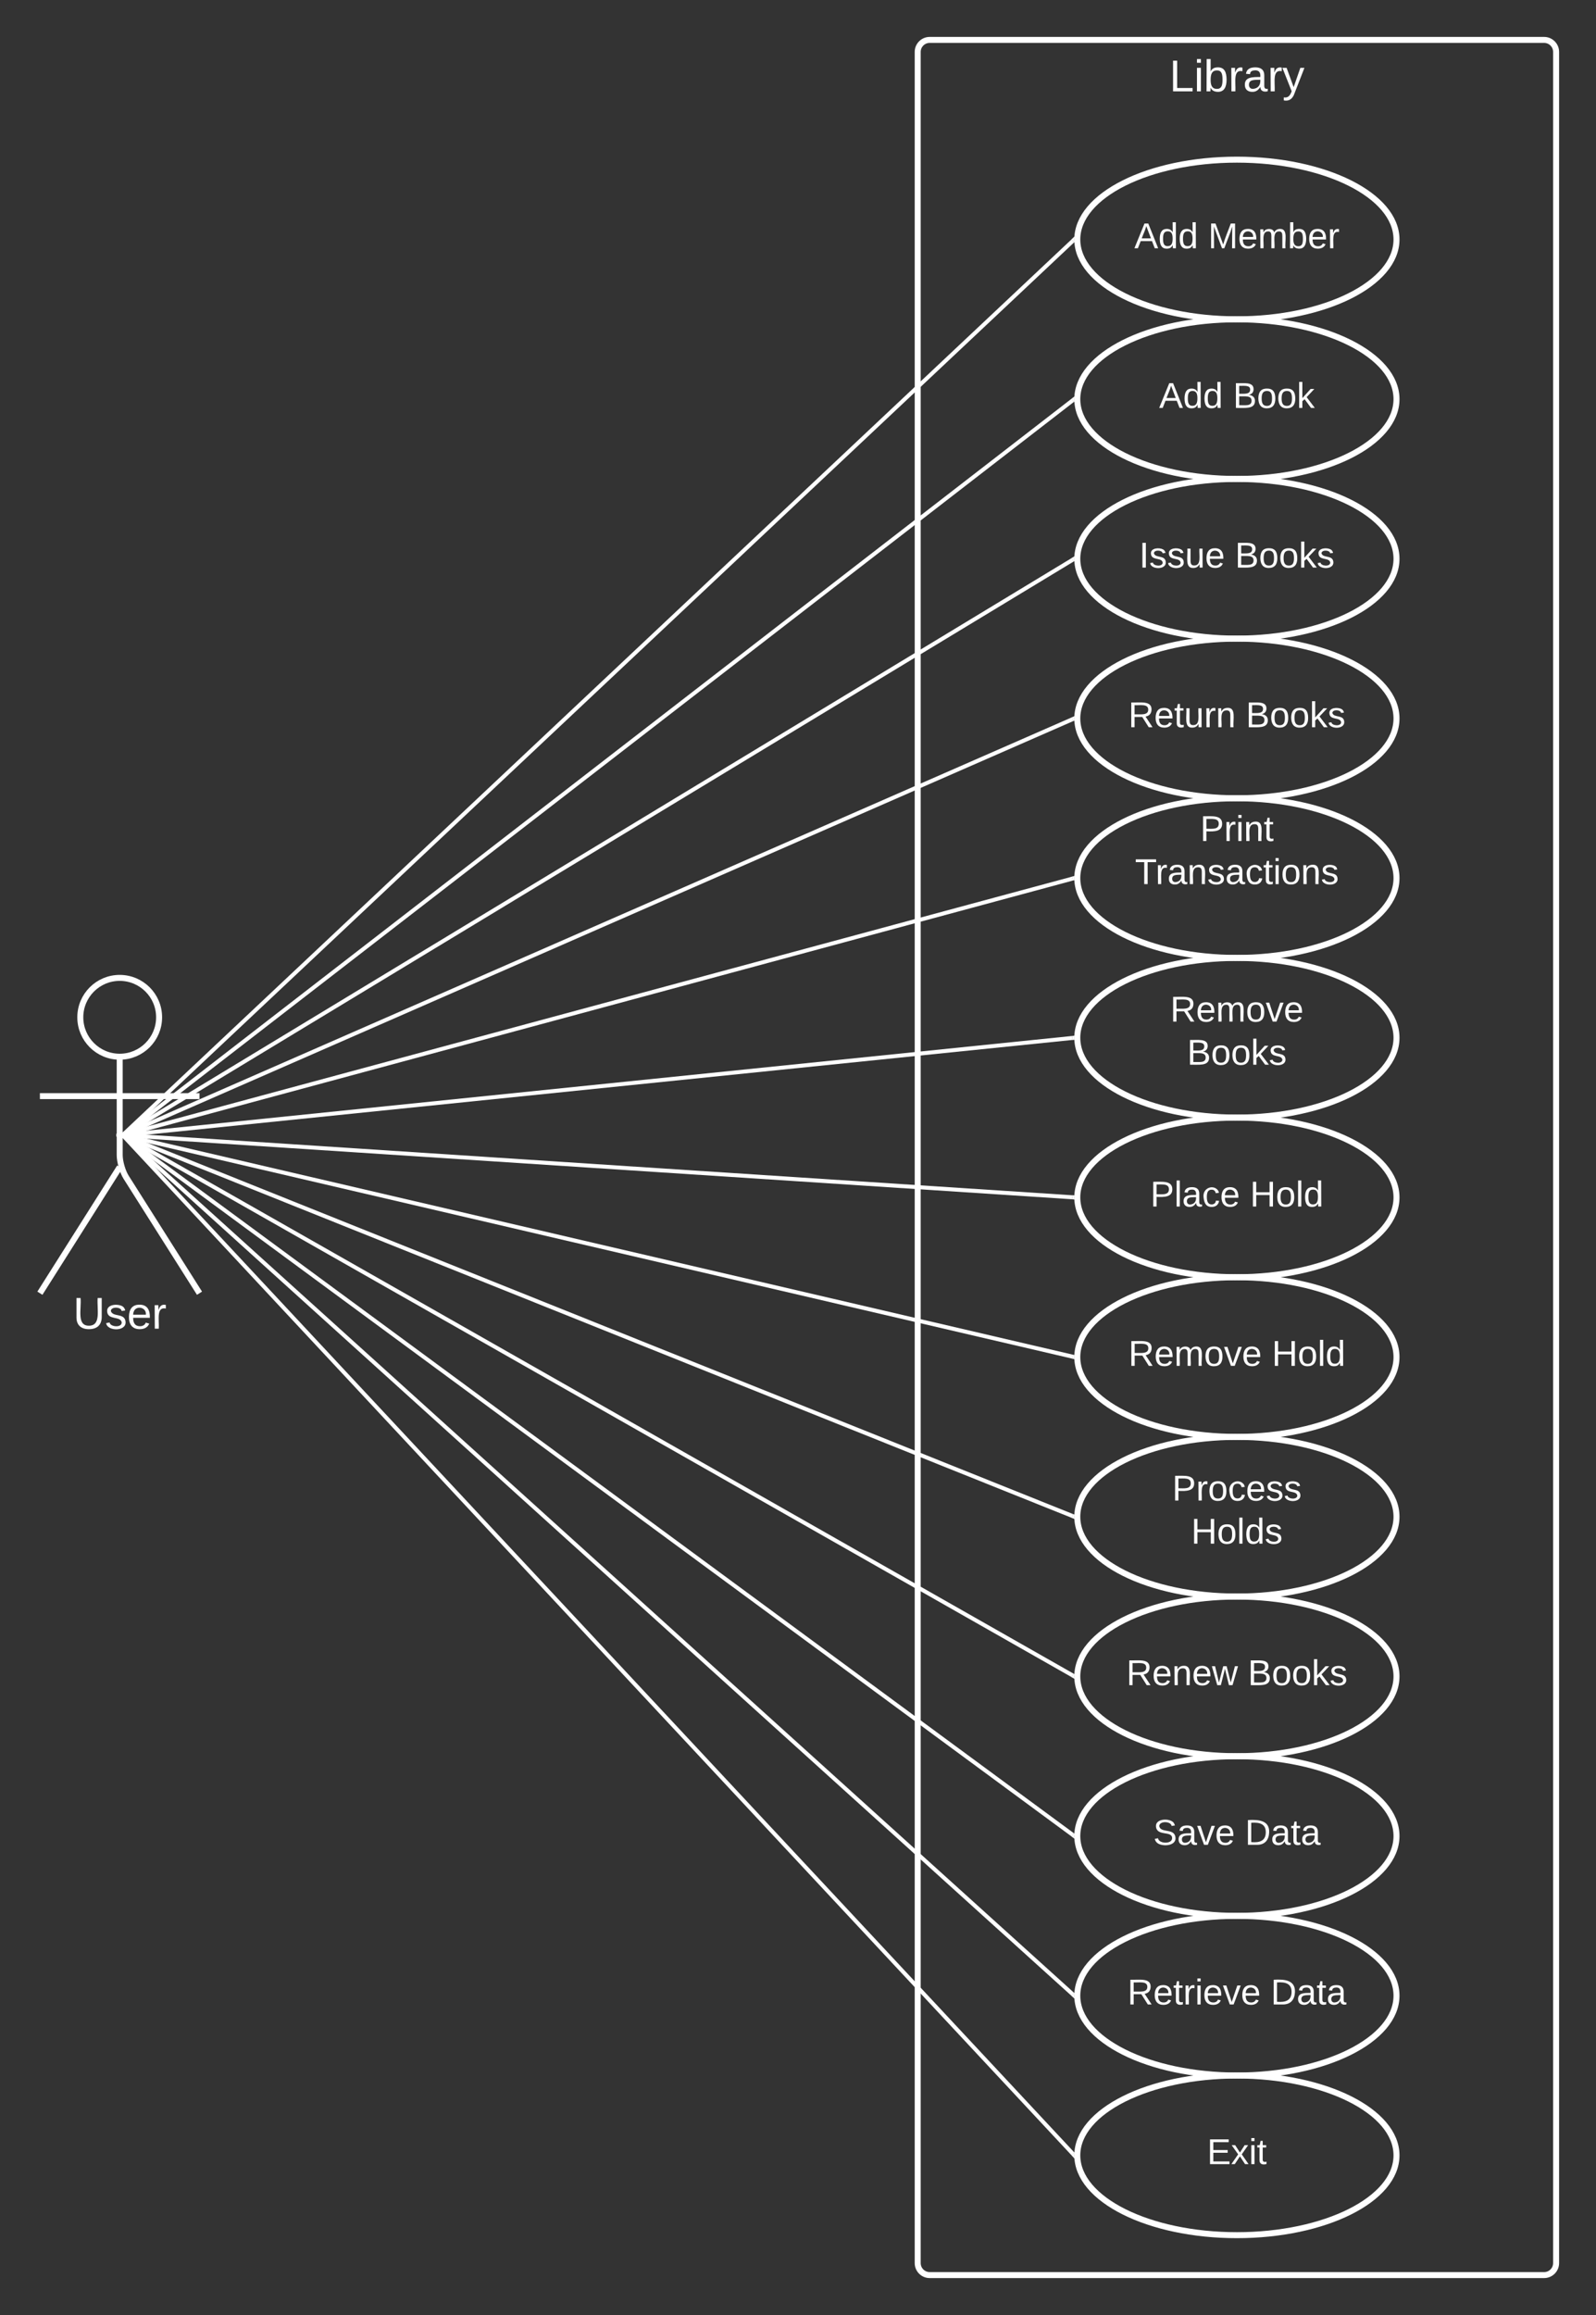 <svg xmlns="http://www.w3.org/2000/svg" xmlns:xlink="http://www.w3.org/1999/xlink" xmlns:lucid="lucid" width="800" height="1160"><rect width="100%" height="100%" fill="#333333" stroke="none"/><g transform="translate(-200 -40)" lucid:page-tab-id="0_0"><path d="M660 66c0-3.3 2.7-6 6-6h308c3.3 0 6 2.7 6 6v1108c0 3.3-2.7 6-6 6H666c-3.3 0-6-2.7-6-6z" stroke="#fff" stroke-width="3" fill-opacity="0"/><use xlink:href="#a" transform="matrix(1,0,0,1,668,68) translate(118.142 17.778)"/><path d="M279.75 549.75c0 10.9-8.84 19.75-19.75 19.75-10.9 0-19.75-8.84-19.75-19.75 0-10.9 8.84-19.75 19.75-19.75 10.9 0 19.75 8.84 19.75 19.75z" stroke="#fff" stroke-width="3" fill-opacity="0"/><path d="M260 569.5v49.3c0 3.3 1.44 8.27 3.2 11.07L300 688m-40-63.2L220 688m0-98.75h80" stroke="#fff" stroke-width="3" fill="none"/><path d="M220 536c0-3.3 2.7-6 6-6h68c3.3 0 6 2.7 6 6v168c0 3.3-2.7 6-6 6h-68c-3.3 0-6-2.7-6-6z" fill="none"/><use xlink:href="#b" transform="matrix(1,0,0,1,140,688) translate(96.605 17.778)"/><path d="M900 160c0 22.1-35.82 40-80 40s-80-17.9-80-40 35.82-40 80-40 80 17.9 80 40z" stroke="#fff" stroke-width="3" fill-opacity="0"/><use xlink:href="#c" transform="matrix(1,0,0,1,740,120) translate(28.58 44.4)"/><use xlink:href="#d" transform="matrix(1,0,0,1,740,120) translate(65.58 44.4)"/><path d="M900 240c0 22.1-35.82 40-80 40s-80-17.9-80-40 35.82-40 80-40 80 17.9 80 40z" stroke="#fff" stroke-width="3" fill-opacity="0"/><use xlink:href="#c" transform="matrix(1,0,0,1,740,200) translate(41.005 44.4)"/><use xlink:href="#e" transform="matrix(1,0,0,1,740,200) translate(78.005 44.4)"/><path d="M900 320c0 22.1-35.82 40-80 40s-80-17.9-80-40 35.82-40 80-40 80 17.9 80 40z" stroke="#fff" stroke-width="3" fill-opacity="0"/><use xlink:href="#f" transform="matrix(1,0,0,1,740,280) translate(31.005 44.4)"/><use xlink:href="#g" transform="matrix(1,0,0,1,740,280) translate(79.005 44.4)"/><path d="M900 400c0 22.1-35.82 40-80 40s-80-17.9-80-40 35.82-40 80-40 80 17.9 80 40z" stroke="#fff" stroke-width="3" fill-opacity="0"/><use xlink:href="#h" transform="matrix(1,0,0,1,740,360) translate(25.555 44.4)"/><use xlink:href="#g" transform="matrix(1,0,0,1,740,360) translate(84.455 44.4)"/><path d="M900 480c0 22.1-35.82 40-80 40s-80-17.9-80-40 35.82-40 80-40 80 17.9 80 40z" stroke="#fff" stroke-width="3" fill-opacity="0"/><use xlink:href="#i" transform="matrix(1,0,0,1,740,440) translate(61.555 21.41)"/><use xlink:href="#j" transform="matrix(1,0,0,1,740,440) translate(28.905 43.01)"/><path d="M900 560c0 22.1-35.82 40-80 40s-80-17.9-80-40 35.82-40 80-40 80 17.9 80 40z" stroke="#fff" stroke-width="3" fill-opacity="0"/><use xlink:href="#k" transform="matrix(1,0,0,1,740,520) translate(46.555 31.9)"/><use xlink:href="#g" transform="matrix(1,0,0,1,740,520) translate(55.005 53.5)"/><path d="M900 640c0 22.1-35.82 40-80 40s-80-17.9-80-40 35.82-40 80-40 80 17.9 80 40z" stroke="#fff" stroke-width="3" fill-opacity="0"/><use xlink:href="#l" transform="matrix(1,0,0,1,740,600) translate(36.58 44.567)"/><use xlink:href="#m" transform="matrix(1,0,0,1,740,600) translate(86.53 44.567)"/><path d="M900 720c0 22.1-35.82 40-80 40s-80-17.9-80-40 35.82-40 80-40 80 17.9 80 40z" stroke="#fff" stroke-width="3" fill-opacity="0"/><use xlink:href="#n" transform="matrix(1,0,0,1,740,680) translate(25.605 44.4)"/><use xlink:href="#o" transform="matrix(1,0,0,1,740,680) translate(97.505 44.4)"/><path d="M900 800c0 22.1-35.82 40-80 40s-80-17.9-80-40 35.82-40 80-40 80 17.9 80 40z" stroke="#fff" stroke-width="3" fill-opacity="0"/><use xlink:href="#p" transform="matrix(1,0,0,1,740,760) translate(47.53 31.9)"/><use xlink:href="#q" transform="matrix(1,0,0,1,740,760) translate(57.055 53.5)"/><path d="M900 880c0 22.1-35.82 40-80 40s-80-17.9-80-40 35.82-40 80-40 80 17.9 80 40z" stroke="#fff" stroke-width="3" fill-opacity="0"/><use xlink:href="#r" transform="matrix(1,0,0,1,740,840) translate(24.555 44.4)"/><use xlink:href="#g" transform="matrix(1,0,0,1,740,840) translate(85.455 44.4)"/><path d="M900 960c0 22.1-35.82 40-80 40s-80-17.9-80-40 35.82-40 80-40 80 17.9 80 40z" stroke="#fff" stroke-width="3" fill-opacity="0"/><use xlink:href="#s" transform="matrix(1,0,0,1,740,920) translate(38.03 44.4)"/><use xlink:href="#t" transform="matrix(1,0,0,1,740,920) translate(84.03 44.4)"/><path d="M900 1040c0 22.1-35.82 40-80 40s-80-17.9-80-40 35.82-40 80-40 80 17.9 80 40z" stroke="#fff" stroke-width="3" fill-opacity="0"/><use xlink:href="#u" transform="matrix(1,0,0,1,740,1000) translate(25.105 44.4)"/><use xlink:href="#t" transform="matrix(1,0,0,1,740,1000) translate(96.955 44.4)"/><path d="M900 1120c0 22.1-35.82 40-80 40s-80-17.9-80-40 35.82-40 80-40 80 17.9 80 40z" stroke="#fff" stroke-width="3" fill-opacity="0"/><use xlink:href="#v" transform="matrix(1,0,0,1,740,1080) translate(65.03 44.4)"/><path d="M262.23 608.1l475.54-447.4M262.25 608.1l-2.93 2.75" stroke="#fff" stroke-width="2" fill="none"/><path d="M738.54 158.63l-.04 1.35v.22l.05 1.13-.1.1-1.38-1.46 1.48-1.4z" stroke="#fff" stroke-width=".05" fill="#fff"/><path d="M262.3 608.2l475.4-367.6M262.3 608.17l-3.17 2.46" stroke="#fff" stroke-width="2" fill="none"/><path d="M738.5 239.98v.22l.04 1.03-.24.2-1.22-1.6 1.46-1.12z" stroke="#fff" stroke-width=".05" fill="#fff"/><path d="M262.36 608.28l475.28-287.76M262.38 608.27l-3.45 2.08" stroke="#fff" stroke-width="2" fill="none"/><path d="M738.5 319.98v.22l.04.95-.4.24-1.04-1.72 1.44-.87z" stroke="#fff" stroke-width=".05" fill="#fff"/><path d="M262.42 608.4l475.16-208M262.44 608.4l-3.7 1.6" stroke="#fff" stroke-width="2" fill="none"/><path d="M738.5 399.98v.22l.04.88-.58.25-.8-1.83 1.37-.6z" stroke="#fff" stroke-width=".05" fill="#fff"/><path d="M262.47 608.54l475.06-128.28M262.5 608.53l-3.9 1.05" stroke="#fff" stroke-width="2" fill="none"/><path d="M738.5 479.98v.22l.03.83-.76.2-.52-1.93 1.28-.34z" stroke="#fff" stroke-width=".05" fill="#fff"/><path d="M262.5 608.7l475-48.6M262.52 608.7l-4 .4" stroke="#fff" stroke-width="2" fill="none"/><path d="M738.5 559.98v.22l.03.8-.95.1-.2-2 1.15-.1z" stroke="#fff" stroke-width=".05" fill="#fff"/><path d="M262.5 608.86l475 31.07M262.52 608.86l-4-.26" stroke="#fff" stroke-width="2" fill="none"/><path d="M738.53 639l-.03.98v.22l.03.8-1.12-.07.14-2z" stroke="#fff" stroke-width=".05" fill="#fff"/><path d="M262.47 609.02l475.06 110.75M262.5 609.03l-3.92-.9" stroke="#fff" stroke-width="2" fill="none"/><path d="M738.53 718.98l-.03 1v.22l.03.83-1.26-.3.46-1.94z" stroke="#fff" stroke-width=".05" fill="#fff"/><path d="M262.43 609.17l475.14 190.46M262.45 609.18l-3.73-1.5" stroke="#fff" stroke-width="2" fill="none"/><path d="M738.53 798.94l-.03 1.04v.22l.04.9-1.36-.55.74-1.86z" stroke="#fff" stroke-width=".05" fill="#fff"/><path d="M262.37 609.3l475.26 270.2M262.4 609.3l-3.5-1.98" stroke="#fff" stroke-width="2" fill="none"/><path d="M738.53 878.87l-.03 1.1v.23l.04.97-1.43-.8 1-1.75z" stroke="#fff" stroke-width=".05" fill="#fff"/><path d="M262.3 609.4l475.4 350M262.33 609.4l-3.25-2.38" stroke="#fff" stroke-width="2" fill="none"/><path d="M738.54 958.8l-.04 1.18v.22l.04 1.07-1.46-1.07 1.2-1.6z" stroke="#fff" stroke-width=".05" fill="#fff"/><path d="M262.24 609.47l475.52 429.86M262.26 609.5l-3-2.7" stroke="#fff" stroke-width="2" fill="none"/><path d="M738.54 1038.7l-.04 1.28v.22l.05 1.2-1.48-1.35 1.34-1.48z" stroke="#fff" stroke-width=".05" fill="#fff"/><path d="M262.18 609.53l475.64 509.74M262.2 609.55l-2.75-2.95" stroke="#fff" stroke-width="2" fill="none"/><path d="M738.55 1118.58v.05l-.05 1.35v.22l.05 1.32-1.48-1.6 1.46-1.35z" stroke="#fff" stroke-width=".05" fill="#fff"/><defs><path fill="#fff" d="M30 0v-248h33v221h125V0H30" id="w"/><path fill="#fff" d="M24-231v-30h32v30H24zM24 0v-190h32V0H24" id="x"/><path fill="#fff" d="M115-194c53 0 69 39 70 98 0 66-23 100-70 100C84 3 66-7 56-30L54 0H23l1-261h32v101c10-23 28-34 59-34zm-8 174c40 0 45-34 45-75 0-40-5-75-45-74-42 0-51 32-51 76 0 43 10 73 51 73" id="y"/><path fill="#fff" d="M114-163C36-179 61-72 57 0H25l-1-190h30c1 12-1 29 2 39 6-27 23-49 58-41v29" id="z"/><path fill="#fff" d="M141-36C126-15 110 5 73 4 37 3 15-17 15-53c-1-64 63-63 125-63 3-35-9-54-41-54-24 1-41 7-42 31l-33-3c5-37 33-52 76-52 45 0 72 20 72 64v82c-1 20 7 32 28 27v20c-31 9-61-2-59-35zM48-53c0 20 12 33 32 33 41-3 63-29 60-74-43 2-92-5-92 41" id="A"/><path fill="#fff" d="M179-190L93 31C79 59 56 82 12 73V49c39 6 53-20 64-50L1-190h34L92-34l54-156h33" id="B"/><g id="a"><use transform="matrix(0.062,0,0,0.062,0,0)" xlink:href="#w"/><use transform="matrix(0.062,0,0,0.062,12.346,0)" xlink:href="#x"/><use transform="matrix(0.062,0,0,0.062,17.222,0)" xlink:href="#y"/><use transform="matrix(0.062,0,0,0.062,29.568,0)" xlink:href="#z"/><use transform="matrix(0.062,0,0,0.062,36.914,0)" xlink:href="#A"/><use transform="matrix(0.062,0,0,0.062,49.259,0)" xlink:href="#z"/><use transform="matrix(0.062,0,0,0.062,56.605,0)" xlink:href="#B"/></g><path fill="#fff" d="M232-93c-1 65-40 97-104 97C67 4 28-28 28-90v-158h33c8 89-33 224 67 224 102 0 64-133 71-224h33v155" id="C"/><path fill="#fff" d="M135-143c-3-34-86-38-87 0 15 53 115 12 119 90S17 21 10-45l28-5c4 36 97 45 98 0-10-56-113-15-118-90-4-57 82-63 122-42 12 7 21 19 24 35" id="D"/><path fill="#fff" d="M100-194c63 0 86 42 84 106H49c0 40 14 67 53 68 26 1 43-12 49-29l28 8c-11 28-37 45-77 45C44 4 14-33 15-96c1-61 26-98 85-98zm52 81c6-60-76-77-97-28-3 7-6 17-6 28h103" id="E"/><g id="b"><use transform="matrix(0.062,0,0,0.062,0,0)" xlink:href="#C"/><use transform="matrix(0.062,0,0,0.062,15.988,0)" xlink:href="#D"/><use transform="matrix(0.062,0,0,0.062,27.099,0)" xlink:href="#E"/><use transform="matrix(0.062,0,0,0.062,39.444,0)" xlink:href="#z"/></g><path fill="#fff" d="M205 0l-28-72H64L36 0H1l101-248h38L239 0h-34zm-38-99l-47-123c-12 45-31 82-46 123h93" id="F"/><path fill="#fff" d="M85-194c31 0 48 13 60 33l-1-100h32l1 261h-30c-2-10 0-23-3-31C134-8 116 4 85 4 32 4 16-35 15-94c0-66 23-100 70-100zm9 24c-40 0-46 34-46 75 0 40 6 74 45 74 42 0 51-32 51-76 0-42-9-74-50-73" id="G"/><g id="c"><use transform="matrix(0.05,0,0,0.05,0,0)" xlink:href="#F"/><use transform="matrix(0.05,0,0,0.05,12,0)" xlink:href="#G"/><use transform="matrix(0.05,0,0,0.05,22,0)" xlink:href="#G"/></g><path fill="#fff" d="M240 0l2-218c-23 76-54 145-80 218h-23L58-218 59 0H30v-248h44l77 211c21-75 51-140 76-211h43V0h-30" id="H"/><path fill="#fff" d="M210-169c-67 3-38 105-44 169h-31v-121c0-29-5-50-35-48C34-165 62-65 56 0H25l-1-190h30c1 10-1 24 2 32 10-44 99-50 107 0 11-21 27-35 58-36 85-2 47 119 55 194h-31v-121c0-29-5-49-35-48" id="I"/><g id="d"><use transform="matrix(0.05,0,0,0.05,0,0)" xlink:href="#H"/><use transform="matrix(0.05,0,0,0.05,14.95,0)" xlink:href="#E"/><use transform="matrix(0.05,0,0,0.05,24.95,0)" xlink:href="#I"/><use transform="matrix(0.05,0,0,0.05,39.9,0)" xlink:href="#y"/><use transform="matrix(0.05,0,0,0.05,49.9,0)" xlink:href="#E"/><use transform="matrix(0.05,0,0,0.05,59.9,0)" xlink:href="#z"/></g><path fill="#fff" d="M160-131c35 5 61 23 61 61C221 17 115-2 30 0v-248c76 3 177-17 177 60 0 33-19 50-47 57zm-97-11c50-1 110 9 110-42 0-47-63-36-110-37v79zm0 115c55-2 124 14 124-45 0-56-70-42-124-44v89" id="J"/><path fill="#fff" d="M100-194c62-1 85 37 85 99 1 63-27 99-86 99S16-35 15-95c0-66 28-99 85-99zM99-20c44 1 53-31 53-75 0-43-8-75-51-75s-53 32-53 75 10 74 51 75" id="K"/><path fill="#fff" d="M143 0L79-87 56-68V0H24v-261h32v163l83-92h37l-77 82L181 0h-38" id="L"/><g id="e"><use transform="matrix(0.05,0,0,0.05,0,0)" xlink:href="#J"/><use transform="matrix(0.05,0,0,0.05,12,0)" xlink:href="#K"/><use transform="matrix(0.05,0,0,0.05,22,0)" xlink:href="#K"/><use transform="matrix(0.05,0,0,0.05,32,0)" xlink:href="#L"/></g><path fill="#fff" d="M33 0v-248h34V0H33" id="M"/><path fill="#fff" d="M84 4C-5 8 30-112 23-190h32v120c0 31 7 50 39 49 72-2 45-101 50-169h31l1 190h-30c-1-10 1-25-2-33-11 22-28 36-60 37" id="N"/><g id="f"><use transform="matrix(0.05,0,0,0.05,0,0)" xlink:href="#M"/><use transform="matrix(0.05,0,0,0.05,5,0)" xlink:href="#D"/><use transform="matrix(0.05,0,0,0.05,14,0)" xlink:href="#D"/><use transform="matrix(0.05,0,0,0.05,23,0)" xlink:href="#N"/><use transform="matrix(0.05,0,0,0.05,33,0)" xlink:href="#E"/></g><g id="g"><use transform="matrix(0.05,0,0,0.05,0,0)" xlink:href="#J"/><use transform="matrix(0.05,0,0,0.05,12,0)" xlink:href="#K"/><use transform="matrix(0.05,0,0,0.05,22,0)" xlink:href="#K"/><use transform="matrix(0.05,0,0,0.05,32,0)" xlink:href="#L"/><use transform="matrix(0.05,0,0,0.05,41,0)" xlink:href="#D"/></g><path fill="#fff" d="M233-177c-1 41-23 64-60 70L243 0h-38l-65-103H63V0H30v-248c88 3 205-21 203 71zM63-129c60-2 137 13 137-47 0-61-80-42-137-45v92" id="O"/><path fill="#fff" d="M59-47c-2 24 18 29 38 22v24C64 9 27 4 27-40v-127H5v-23h24l9-43h21v43h35v23H59v120" id="P"/><path fill="#fff" d="M117-194c89-4 53 116 60 194h-32v-121c0-31-8-49-39-48C34-167 62-67 57 0H25l-1-190h30c1 10-1 24 2 32 11-22 29-35 61-36" id="Q"/><g id="h"><use transform="matrix(0.05,0,0,0.05,0,0)" xlink:href="#O"/><use transform="matrix(0.05,0,0,0.05,12.95,0)" xlink:href="#E"/><use transform="matrix(0.05,0,0,0.05,22.95,0)" xlink:href="#P"/><use transform="matrix(0.05,0,0,0.05,27.95,0)" xlink:href="#N"/><use transform="matrix(0.05,0,0,0.05,37.95,0)" xlink:href="#z"/><use transform="matrix(0.05,0,0,0.05,43.9,0)" xlink:href="#Q"/></g><path fill="#fff" d="M30-248c87 1 191-15 191 75 0 78-77 80-158 76V0H30v-248zm33 125c57 0 124 11 124-50 0-59-68-47-124-48v98" id="R"/><g id="i"><use transform="matrix(0.05,0,0,0.05,0,0)" xlink:href="#R"/><use transform="matrix(0.05,0,0,0.05,12,0)" xlink:href="#z"/><use transform="matrix(0.05,0,0,0.05,17.95,0)" xlink:href="#x"/><use transform="matrix(0.05,0,0,0.05,21.9,0)" xlink:href="#Q"/><use transform="matrix(0.05,0,0,0.05,31.9,0)" xlink:href="#P"/></g><path fill="#fff" d="M127-220V0H93v-220H8v-28h204v28h-85" id="S"/><path fill="#fff" d="M96-169c-40 0-48 33-48 73s9 75 48 75c24 0 41-14 43-38l32 2c-6 37-31 61-74 61-59 0-76-41-82-99-10-93 101-131 147-64 4 7 5 14 7 22l-32 3c-4-21-16-35-41-35" id="T"/><g id="j"><use transform="matrix(0.05,0,0,0.05,0,0)" xlink:href="#S"/><use transform="matrix(0.05,0,0,0.05,10.3,0)" xlink:href="#z"/><use transform="matrix(0.05,0,0,0.05,16.25,0)" xlink:href="#A"/><use transform="matrix(0.05,0,0,0.05,26.25,0)" xlink:href="#Q"/><use transform="matrix(0.05,0,0,0.05,36.25,0)" xlink:href="#D"/><use transform="matrix(0.05,0,0,0.05,45.25,0)" xlink:href="#A"/><use transform="matrix(0.05,0,0,0.05,55.25,0)" xlink:href="#T"/><use transform="matrix(0.05,0,0,0.05,64.25,0)" xlink:href="#P"/><use transform="matrix(0.05,0,0,0.05,69.25,0)" xlink:href="#x"/><use transform="matrix(0.05,0,0,0.05,73.2,0)" xlink:href="#K"/><use transform="matrix(0.05,0,0,0.05,83.2,0)" xlink:href="#Q"/><use transform="matrix(0.05,0,0,0.05,93.2,0)" xlink:href="#D"/></g><path fill="#fff" d="M108 0H70L1-190h34L89-25l56-165h34" id="U"/><g id="k"><use transform="matrix(0.05,0,0,0.05,0,0)" xlink:href="#O"/><use transform="matrix(0.05,0,0,0.05,12.95,0)" xlink:href="#E"/><use transform="matrix(0.05,0,0,0.05,22.95,0)" xlink:href="#I"/><use transform="matrix(0.05,0,0,0.05,37.9,0)" xlink:href="#K"/><use transform="matrix(0.05,0,0,0.05,47.9,0)" xlink:href="#U"/><use transform="matrix(0.05,0,0,0.05,56.9,0)" xlink:href="#E"/></g><path fill="#fff" d="M24 0v-261h32V0H24" id="V"/><g id="l"><use transform="matrix(0.05,0,0,0.05,0,0)" xlink:href="#R"/><use transform="matrix(0.05,0,0,0.05,12,0)" xlink:href="#V"/><use transform="matrix(0.05,0,0,0.05,15.95,0)" xlink:href="#A"/><use transform="matrix(0.05,0,0,0.05,25.95,0)" xlink:href="#T"/><use transform="matrix(0.05,0,0,0.05,34.95,0)" xlink:href="#E"/></g><path fill="#fff" d="M197 0v-115H63V0H30v-248h33v105h134v-105h34V0h-34" id="W"/><g id="m"><use transform="matrix(0.05,0,0,0.05,0,0)" xlink:href="#W"/><use transform="matrix(0.05,0,0,0.05,12.95,0)" xlink:href="#K"/><use transform="matrix(0.05,0,0,0.05,22.95,0)" xlink:href="#V"/><use transform="matrix(0.05,0,0,0.05,26.9,0)" xlink:href="#G"/></g><g id="n"><use transform="matrix(0.05,0,0,0.05,0,0)" xlink:href="#O"/><use transform="matrix(0.05,0,0,0.05,12.95,0)" xlink:href="#E"/><use transform="matrix(0.05,0,0,0.05,22.95,0)" xlink:href="#I"/><use transform="matrix(0.05,0,0,0.05,37.9,0)" xlink:href="#K"/><use transform="matrix(0.05,0,0,0.05,47.9,0)" xlink:href="#U"/><use transform="matrix(0.05,0,0,0.05,56.9,0)" xlink:href="#E"/></g><g id="o"><use transform="matrix(0.05,0,0,0.05,0,0)" xlink:href="#W"/><use transform="matrix(0.05,0,0,0.05,12.95,0)" xlink:href="#K"/><use transform="matrix(0.05,0,0,0.05,22.95,0)" xlink:href="#V"/><use transform="matrix(0.05,0,0,0.05,26.9,0)" xlink:href="#G"/></g><g id="p"><use transform="matrix(0.05,0,0,0.05,0,0)" xlink:href="#R"/><use transform="matrix(0.05,0,0,0.05,12,0)" xlink:href="#z"/><use transform="matrix(0.05,0,0,0.05,17.95,0)" xlink:href="#K"/><use transform="matrix(0.05,0,0,0.05,27.95,0)" xlink:href="#T"/><use transform="matrix(0.05,0,0,0.05,36.95,0)" xlink:href="#E"/><use transform="matrix(0.05,0,0,0.05,46.95,0)" xlink:href="#D"/><use transform="matrix(0.05,0,0,0.05,55.95,0)" xlink:href="#D"/></g><g id="q"><use transform="matrix(0.05,0,0,0.05,0,0)" xlink:href="#W"/><use transform="matrix(0.05,0,0,0.05,12.95,0)" xlink:href="#K"/><use transform="matrix(0.05,0,0,0.05,22.95,0)" xlink:href="#V"/><use transform="matrix(0.05,0,0,0.05,26.9,0)" xlink:href="#G"/><use transform="matrix(0.05,0,0,0.05,36.9,0)" xlink:href="#D"/></g><path fill="#fff" d="M206 0h-36l-40-164L89 0H53L-1-190h32L70-26l43-164h34l41 164 42-164h31" id="X"/><g id="r"><use transform="matrix(0.05,0,0,0.05,0,0)" xlink:href="#O"/><use transform="matrix(0.05,0,0,0.05,12.95,0)" xlink:href="#E"/><use transform="matrix(0.05,0,0,0.05,22.95,0)" xlink:href="#Q"/><use transform="matrix(0.05,0,0,0.05,32.95,0)" xlink:href="#E"/><use transform="matrix(0.05,0,0,0.05,42.95,0)" xlink:href="#X"/></g><path fill="#fff" d="M185-189c-5-48-123-54-124 2 14 75 158 14 163 119 3 78-121 87-175 55-17-10-28-26-33-46l33-7c5 56 141 63 141-1 0-78-155-14-162-118-5-82 145-84 179-34 5 7 8 16 11 25" id="Y"/><g id="s"><use transform="matrix(0.05,0,0,0.05,0,0)" xlink:href="#Y"/><use transform="matrix(0.05,0,0,0.05,12,0)" xlink:href="#A"/><use transform="matrix(0.05,0,0,0.05,22,0)" xlink:href="#U"/><use transform="matrix(0.05,0,0,0.05,31,0)" xlink:href="#E"/></g><path fill="#fff" d="M30-248c118-7 216 8 213 122C240-48 200 0 122 0H30v-248zM63-27c89 8 146-16 146-99s-60-101-146-95v194" id="Z"/><g id="t"><use transform="matrix(0.05,0,0,0.05,0,0)" xlink:href="#Z"/><use transform="matrix(0.05,0,0,0.05,12.95,0)" xlink:href="#A"/><use transform="matrix(0.05,0,0,0.05,22.95,0)" xlink:href="#P"/><use transform="matrix(0.05,0,0,0.05,27.95,0)" xlink:href="#A"/></g><g id="u"><use transform="matrix(0.05,0,0,0.05,0,0)" xlink:href="#O"/><use transform="matrix(0.05,0,0,0.05,12.95,0)" xlink:href="#E"/><use transform="matrix(0.05,0,0,0.05,22.95,0)" xlink:href="#P"/><use transform="matrix(0.05,0,0,0.05,27.95,0)" xlink:href="#z"/><use transform="matrix(0.05,0,0,0.05,33.9,0)" xlink:href="#x"/><use transform="matrix(0.05,0,0,0.05,37.85,0)" xlink:href="#E"/><use transform="matrix(0.05,0,0,0.05,47.85,0)" xlink:href="#U"/><use transform="matrix(0.05,0,0,0.05,56.85,0)" xlink:href="#E"/></g><path fill="#fff" d="M30 0v-248h187v28H63v79h144v27H63v87h162V0H30" id="aa"/><path fill="#fff" d="M141 0L90-78 38 0H4l68-98-65-92h35l48 74 47-74h35l-64 92 68 98h-35" id="ab"/><g id="v"><use transform="matrix(0.05,0,0,0.05,0,0)" xlink:href="#aa"/><use transform="matrix(0.05,0,0,0.05,12,0)" xlink:href="#ab"/><use transform="matrix(0.05,0,0,0.05,21,0)" xlink:href="#x"/><use transform="matrix(0.05,0,0,0.05,24.95,0)" xlink:href="#P"/></g></defs></g></svg>